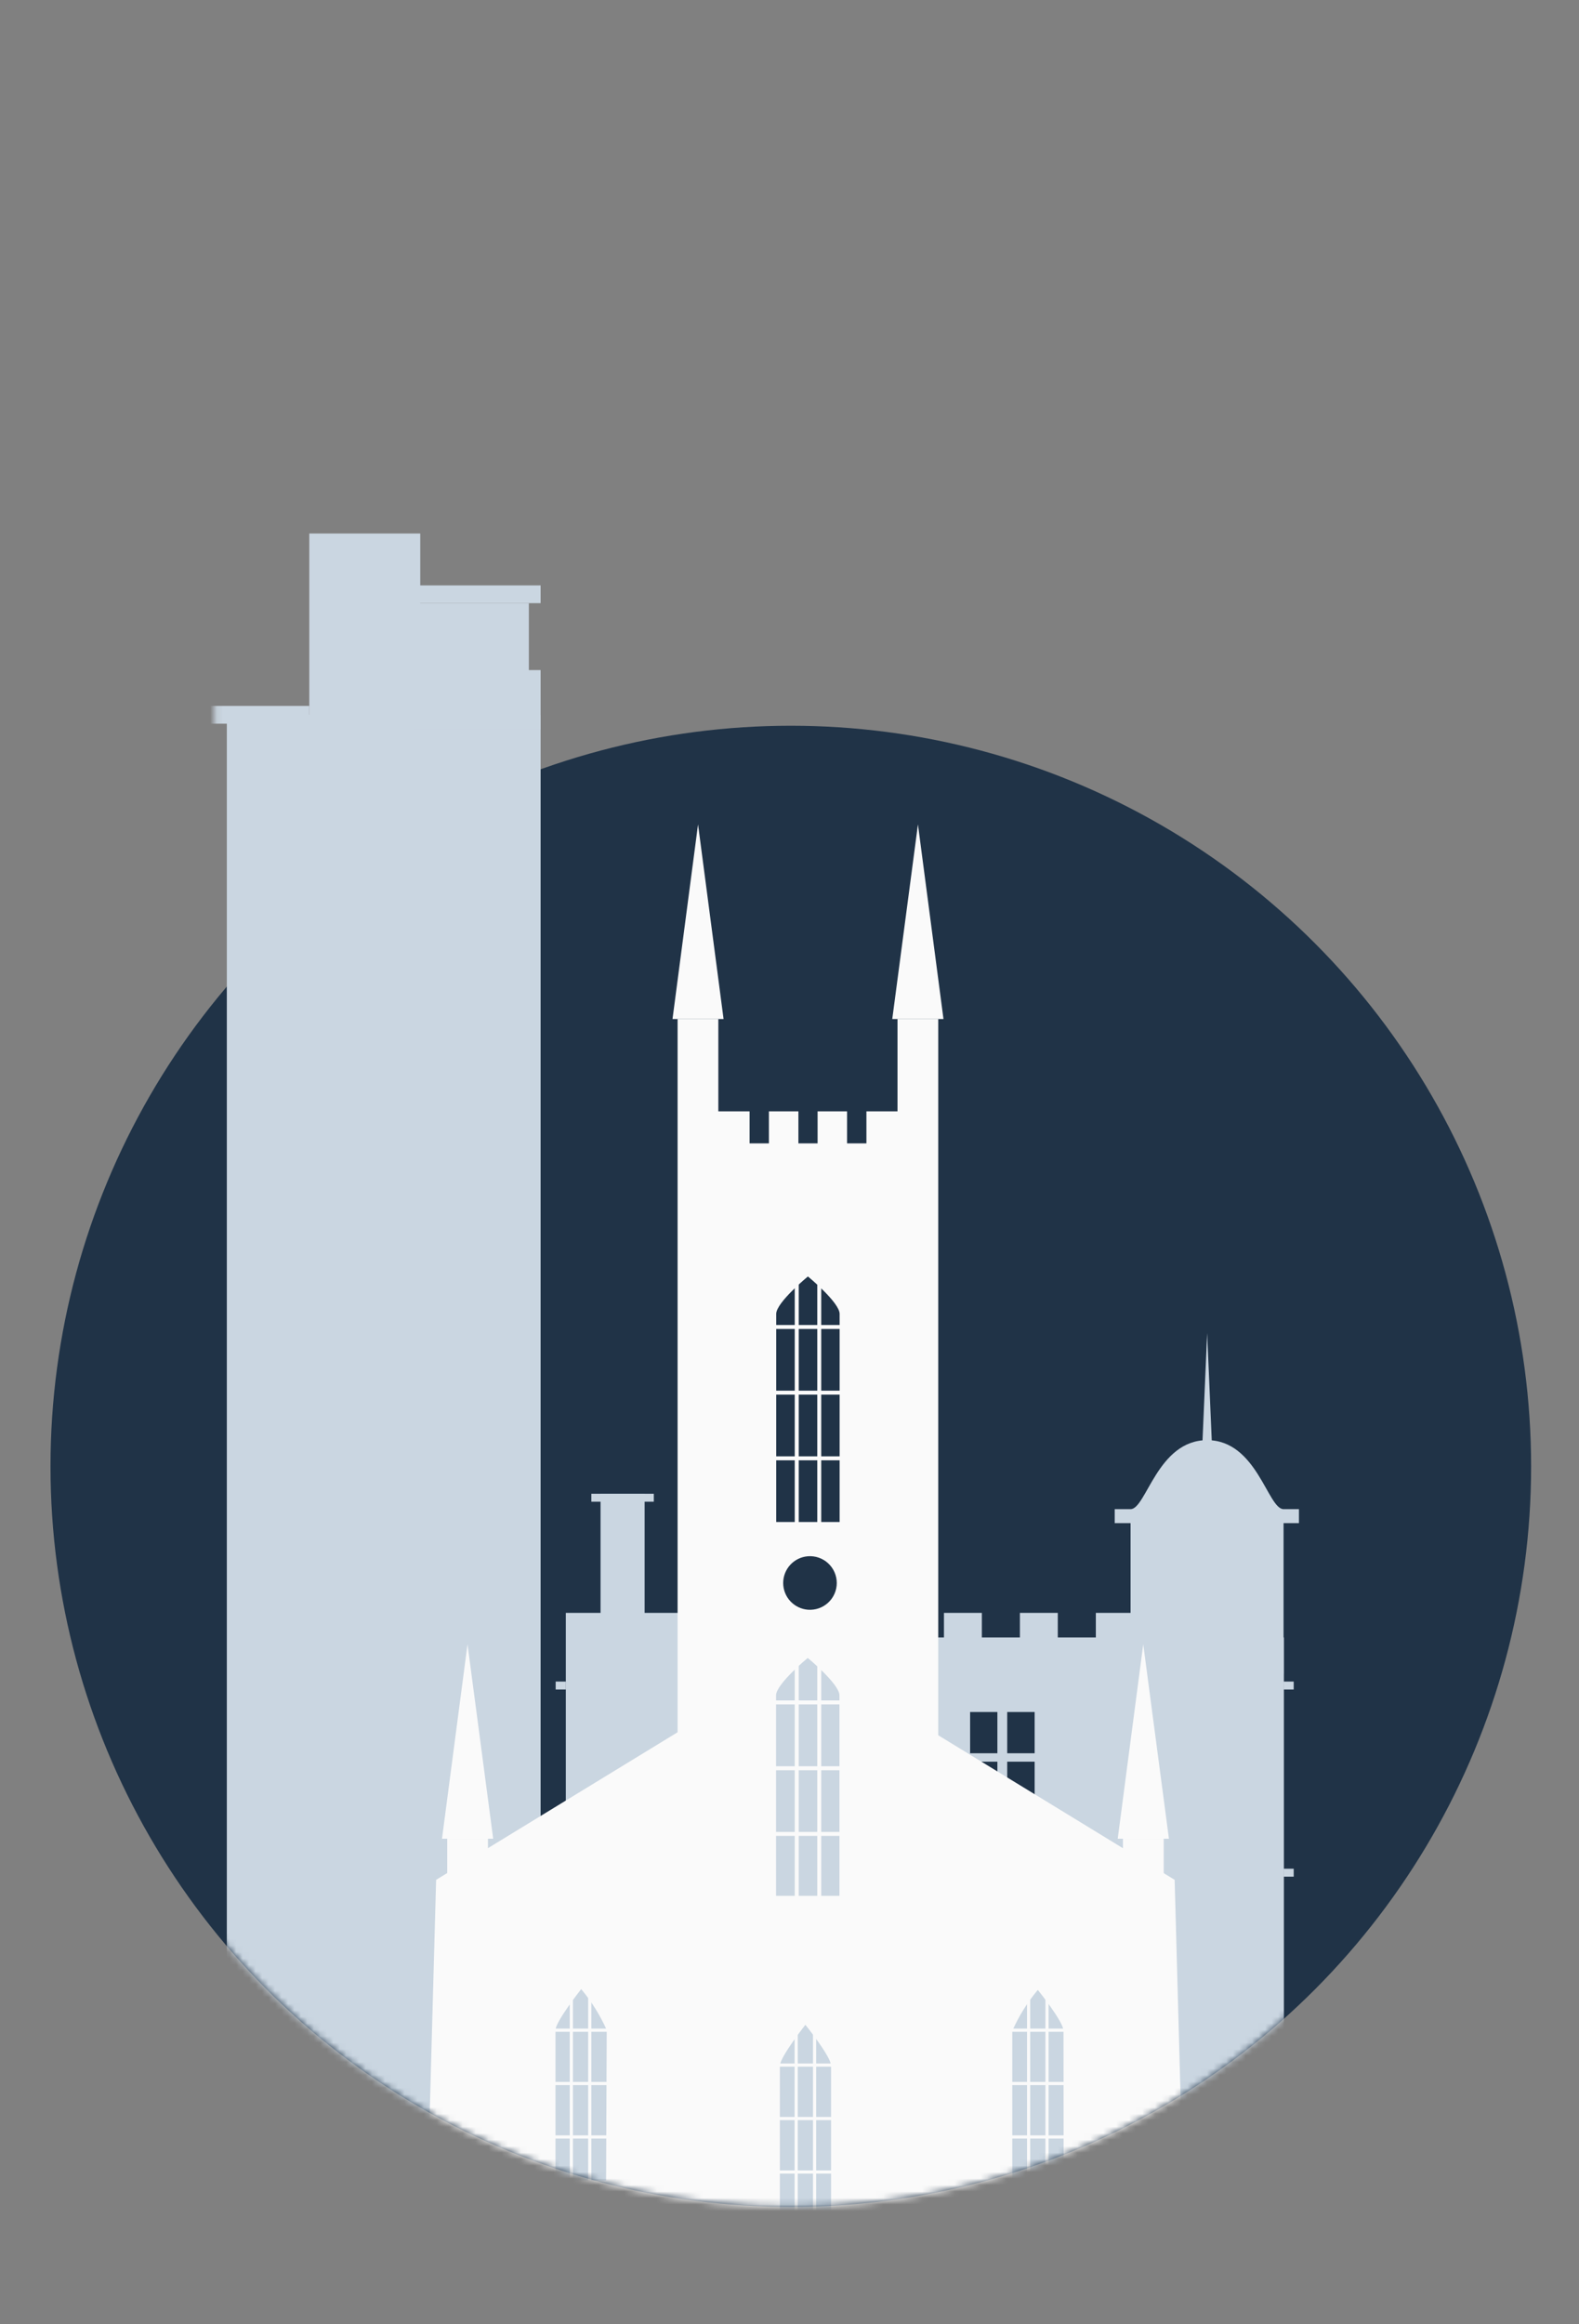<svg width="244" height="359" viewBox="0 0 244 359" fill="none" xmlns="http://www.w3.org/2000/svg">
<rect x="0" y="0" width="244" height="359" fill="#808080" stroke="none"/>
<circle cx="122.201" cy="226.499" r="114.398" fill="#203347"/>
<mask id="mask0_837_180140" style="mask-type:alpha" maskUnits="userSpaceOnUse" x="7" y="26" width="230" height="315">
<path fill-rule="evenodd" clip-rule="evenodd" d="M236.599 26.125H33.126V154.712C17.287 174.341 7.803 199.312 7.803 226.499C7.803 289.679 59.021 340.897 122.201 340.897C185.381 340.897 236.599 289.679 236.599 226.499C236.599 207.515 231.975 189.611 223.791 173.852H236.599V26.125Z" fill="#C4C4C4"/>
</mask>
<g mask="url(#mask0_837_180140)">
<path d="M104.976 249.131H87.434V359.897H104.976V249.131Z" fill="#CAD6E1"/>
<path d="M198.347 234.898H174.704V258.541H198.347V234.898Z" fill="#CAD6E1"/>
<path d="M99.611 230.732H92.8V249.965H99.611V230.732Z" fill="#CAD6E1"/>
<path d="M101.032 230.732H91.379V231.957H101.032V230.732Z" fill="#CAD6E1"/>
<path d="M87.434 259.74H85.866V260.965H87.434V259.74Z" fill="#CAD6E1"/>
<path d="M87.434 288.651H85.866V289.876H87.434V288.651Z" fill="#CAD6E1"/>
<path d="M87.434 317.561H85.866V318.786H87.434V317.561Z" fill="#CAD6E1"/>
<path d="M199.915 259.74H198.347V260.965H199.915V259.74Z" fill="#CAD6E1"/>
<path d="M199.915 288.651H198.347V289.876H199.915V288.651Z" fill="#CAD6E1"/>
<path d="M199.915 317.561H198.347V318.786H199.915V317.561Z" fill="#CAD6E1"/>
<path d="M116.515 249.131H110.66V254.986H116.515V249.131Z" fill="#CAD6E1"/>
<path d="M128.251 249.131H122.396V254.986H128.251V249.131Z" fill="#CAD6E1"/>
<path d="M139.987 249.131H134.131V254.986H139.987V249.131Z" fill="#CAD6E1"/>
<path d="M151.723 249.131H145.867V254.986H151.723V249.131Z" fill="#CAD6E1"/>
<path d="M163.458 249.131H157.603V254.986H163.458V249.131Z" fill="#CAD6E1"/>
<path d="M175.194 249.131H169.339V254.986H175.194V249.131Z" fill="#CAD6E1"/>
<path d="M104.094 252.929V359.824H184.945C188.512 359.824 191.933 358.407 194.456 355.884C196.978 353.362 198.396 349.941 198.396 346.373C198.396 319.202 198.396 267.801 198.396 252.929H104.094ZM130.407 338.411H126.193V331.061H130.407V338.411ZM130.407 329.762H126.193V323.343H130.407V329.762ZM130.407 308.937H126.193V301.587H130.407V308.937ZM130.407 300.288H126.193V293.918H130.407V300.288ZM130.407 279.463H126.193V272.113H130.407V279.463ZM130.407 270.814H126.193V264.444H130.407V270.814ZM136.14 338.411H131.926V331.061H136.14V338.411ZM136.14 329.762H131.926V323.343H136.14V329.762ZM136.14 308.937H131.926V301.587H136.14V308.937ZM136.14 300.288H131.926V293.918H136.14V300.288ZM136.14 279.463H131.926V272.113H136.14V279.463ZM136.14 270.814H131.926V264.444H136.14V270.814ZM154.124 338.411H149.909V331.061H154.124V338.411ZM154.124 329.762H149.909V323.343H154.124V329.762ZM154.124 308.937H149.909V301.587H154.124V308.937ZM154.124 300.288H149.909V293.918H154.124V300.288ZM154.124 279.463H149.909V272.113H154.124V279.463ZM154.124 270.814H149.909V264.444H154.124V270.814ZM159.881 338.411H155.643V331.061H159.881V338.411ZM159.881 329.762H155.643V323.343H159.881V329.762ZM159.881 308.937H155.643V301.587H159.881V308.937ZM159.881 300.288H155.643V293.918H159.881V300.288ZM159.881 279.463H155.643V272.113H159.881V279.463ZM159.881 270.814H155.643V264.444H159.881V270.814ZM191.903 347.966H180.363V334.393C180.363 333.431 180.745 332.509 181.425 331.829C182.105 331.149 183.028 330.767 183.989 330.767H188.277C189.239 330.767 190.161 331.149 190.841 331.829C191.521 332.509 191.903 333.431 191.903 334.393V347.966Z" fill="#CAD6E1"/>
<path d="M198.347 233.109C195.897 233.109 194.231 222.451 186.538 222.451C178.844 222.451 177.129 233.109 174.704 233.109H172.254V235.265H200.723V233.109H198.347Z" fill="#CAD6E1"/>
<path d="M186.538 205.914L185.778 223.578H187.297L186.538 205.914Z" fill="#CAD6E1"/>
<path d="M163.459 306.438H122.813V343.751H163.459V306.438Z" fill="#CAD6E1"/>
<path d="M92.799 310.284H77.805V342.428H92.799V310.284Z" fill="#CAD6E1"/>
<path d="M130.285 260.965H115.291V301.734H130.285V260.965Z" fill="#CAD6E1"/>
<path d="M83.539 110.412H35.053V356.639H83.539V110.412Z" fill="#CAD6E1"/>
<path d="M64.943 82.407H47.793V127.341H64.943V82.407Z" fill="#CAD6E1"/>
<path d="M47.792 109.04H30.642V111.784H47.792V109.04Z" fill="#CAD6E1"/>
<path d="M83.538 90.419H63.84V93.163H83.538V90.419Z" fill="#CAD6E1"/>
<path d="M83.538 103.502H63.84V112.641H83.538V103.502Z" fill="#CAD6E1"/>
<path d="M81.725 93.163H63.84V104.041H81.725V93.163Z" fill="#CAD6E1"/>
<path d="M126.904 197.166H126.291V236.072H126.904V197.166Z" fill="#FAFAFA"/>
<path d="M123.425 197.166H122.813V236.072H123.425V197.166Z" fill="#FAFAFA"/>
<path d="M131.829 214.807H117.888V215.419H131.829V214.807Z" fill="#FAFAFA"/>
<path d="M131.829 204.664H117.888V205.276H131.829V204.664Z" fill="#FAFAFA"/>
<path d="M131.829 224.951H117.888V225.563H131.829V224.951Z" fill="#FAFAFA"/>
<path d="M107.867 127.34L103.922 157.402H111.812L107.867 127.34Z" fill="#FAFAFA"/>
<path d="M115.83 171.662H109.803V177.689H115.83V171.662Z" fill="#FAFAFA"/>
<path d="M141.849 127.34L145.794 157.402H137.88L141.849 127.34Z" fill="#FAFAFA"/>
<path d="M111.003 157.402H104.707V293.403H111.003V157.402Z" fill="#FAFAFA"/>
<path d="M144.985 157.402H138.689V293.403H144.985V157.402Z" fill="#FAFAFA"/>
<path d="M139.913 171.662H133.886V177.689H139.913V171.662Z" fill="#FAFAFA"/>
<path d="M123.376 171.662H118.819V177.689H123.376V171.662Z" fill="#FAFAFA"/>
<path d="M130.897 171.662H126.34V177.689H130.897V171.662Z" fill="#FAFAFA"/>
<path d="M109.043 176.611V293.379H119.921V261.872C119.921 260.132 124.821 256.09 124.821 256.09C124.821 256.09 129.721 260.132 129.721 261.872V293.379H139.816V176.611H109.043ZM124.846 248.642C123.806 248.561 122.835 248.092 122.126 247.326C121.417 246.561 121.024 245.556 121.024 244.513C121.024 243.47 121.417 242.466 122.126 241.7C122.835 240.935 123.806 240.465 124.846 240.385C125.415 240.341 125.987 240.415 126.525 240.603C127.064 240.791 127.559 241.087 127.977 241.475C128.396 241.863 128.73 242.333 128.958 242.856C129.187 243.378 129.305 243.943 129.305 244.513C129.305 245.084 129.187 245.648 128.958 246.171C128.73 246.694 128.396 247.164 127.977 247.552C127.559 247.939 127.064 248.236 126.525 248.424C125.987 248.611 125.415 248.685 124.846 248.642ZM129.746 235.093H119.946V202.949C119.946 201.185 124.846 197.167 124.846 197.167C124.846 197.167 129.746 201.185 129.746 202.949V235.093Z" fill="#FAFAFA"/>
<path d="M72.244 253.982L68.3 284.019H76.213L72.244 253.982Z" fill="#FAFAFA"/>
<path d="M75.404 284.02H69.108V344.805H75.404V284.02Z" fill="#FAFAFA"/>
<path d="M176.664 253.982L180.633 284.019H172.719L176.664 253.982Z" fill="#FAFAFA"/>
<path d="M179.825 284.02H173.528V344.805H179.825V284.02Z" fill="#FAFAFA"/>
<path d="M105.172 267.286L67.393 290.365L65.58 356.516H111.493V267.286H105.172ZM93.657 336.793H85.841V313.567C85.841 312.269 89.81 307.246 89.81 307.246C91.414 309.159 92.742 311.286 93.755 313.567L93.657 336.793Z" fill="#FAFAFA"/>
<path d="M181.515 290.365L143.76 267.286H137.415V356.614H183.328L181.515 290.365ZM164.365 336.916H156.427V313.69C157.44 311.409 158.768 309.281 160.371 307.369C160.371 307.369 164.34 312.269 164.34 313.69L164.365 336.916Z" fill="#FAFAFA"/>
<path d="M109.95 292.84V356.541H139.865V292.84H109.95ZM128.423 342.208H120.51V319.08C120.51 317.757 124.454 312.759 124.454 312.759C124.454 312.759 128.423 317.659 128.423 319.08V342.208Z" fill="#FAFAFA"/>
<path d="M126.904 255.183H126.291V294.09H126.904V255.183Z" fill="#FAFAFA"/>
<path d="M123.425 255.183H122.813V294.09H123.425V255.183Z" fill="#FAFAFA"/>
<path d="M131.829 272.824H117.888V273.436H131.829V272.824Z" fill="#FAFAFA"/>
<path d="M131.829 262.655H117.888V263.268H131.829V262.655Z" fill="#FAFAFA"/>
<path d="M131.829 282.966H117.888V283.578H131.829V282.966Z" fill="#FAFAFA"/>
<path d="M91.379 307.246H90.889V338.876H91.379V307.246Z" fill="#FAFAFA"/>
<path d="M88.536 307.246H88.046V338.876H88.536V307.246Z" fill="#FAFAFA"/>
<path d="M95.372 321.579H84.053V322.069H95.372V321.579Z" fill="#FAFAFA"/>
<path d="M95.372 313.346H84.053V313.836H95.372V313.346Z" fill="#FAFAFA"/>
<path d="M95.372 329.836H84.053V330.326H95.372V329.836Z" fill="#FAFAFA"/>
<path d="M162.037 307.246H161.547V338.876H162.037V307.246Z" fill="#FAFAFA"/>
<path d="M159.195 307.246H158.705V338.876H159.195V307.246Z" fill="#FAFAFA"/>
<path d="M166.03 321.579H154.711V322.069H166.03V321.579Z" fill="#FAFAFA"/>
<path d="M166.03 313.346H154.711V313.836H166.03V313.346Z" fill="#FAFAFA"/>
<path d="M166.03 329.836H154.711V330.326H166.03V329.836Z" fill="#FAFAFA"/>
<path d="M126.12 312.661H125.63V344.29H126.12V312.661Z" fill="#FAFAFA"/>
<path d="M123.278 312.661H122.788V344.29H123.278V312.661Z" fill="#FAFAFA"/>
<path d="M130.113 326.994H118.794V327.484H130.113V326.994Z" fill="#FAFAFA"/>
<path d="M130.113 318.737H118.794V319.227H130.113V318.737Z" fill="#FAFAFA"/>
<path d="M130.113 335.25H118.794V335.741H130.113V335.25Z" fill="#FAFAFA"/>
</g>
</svg>
